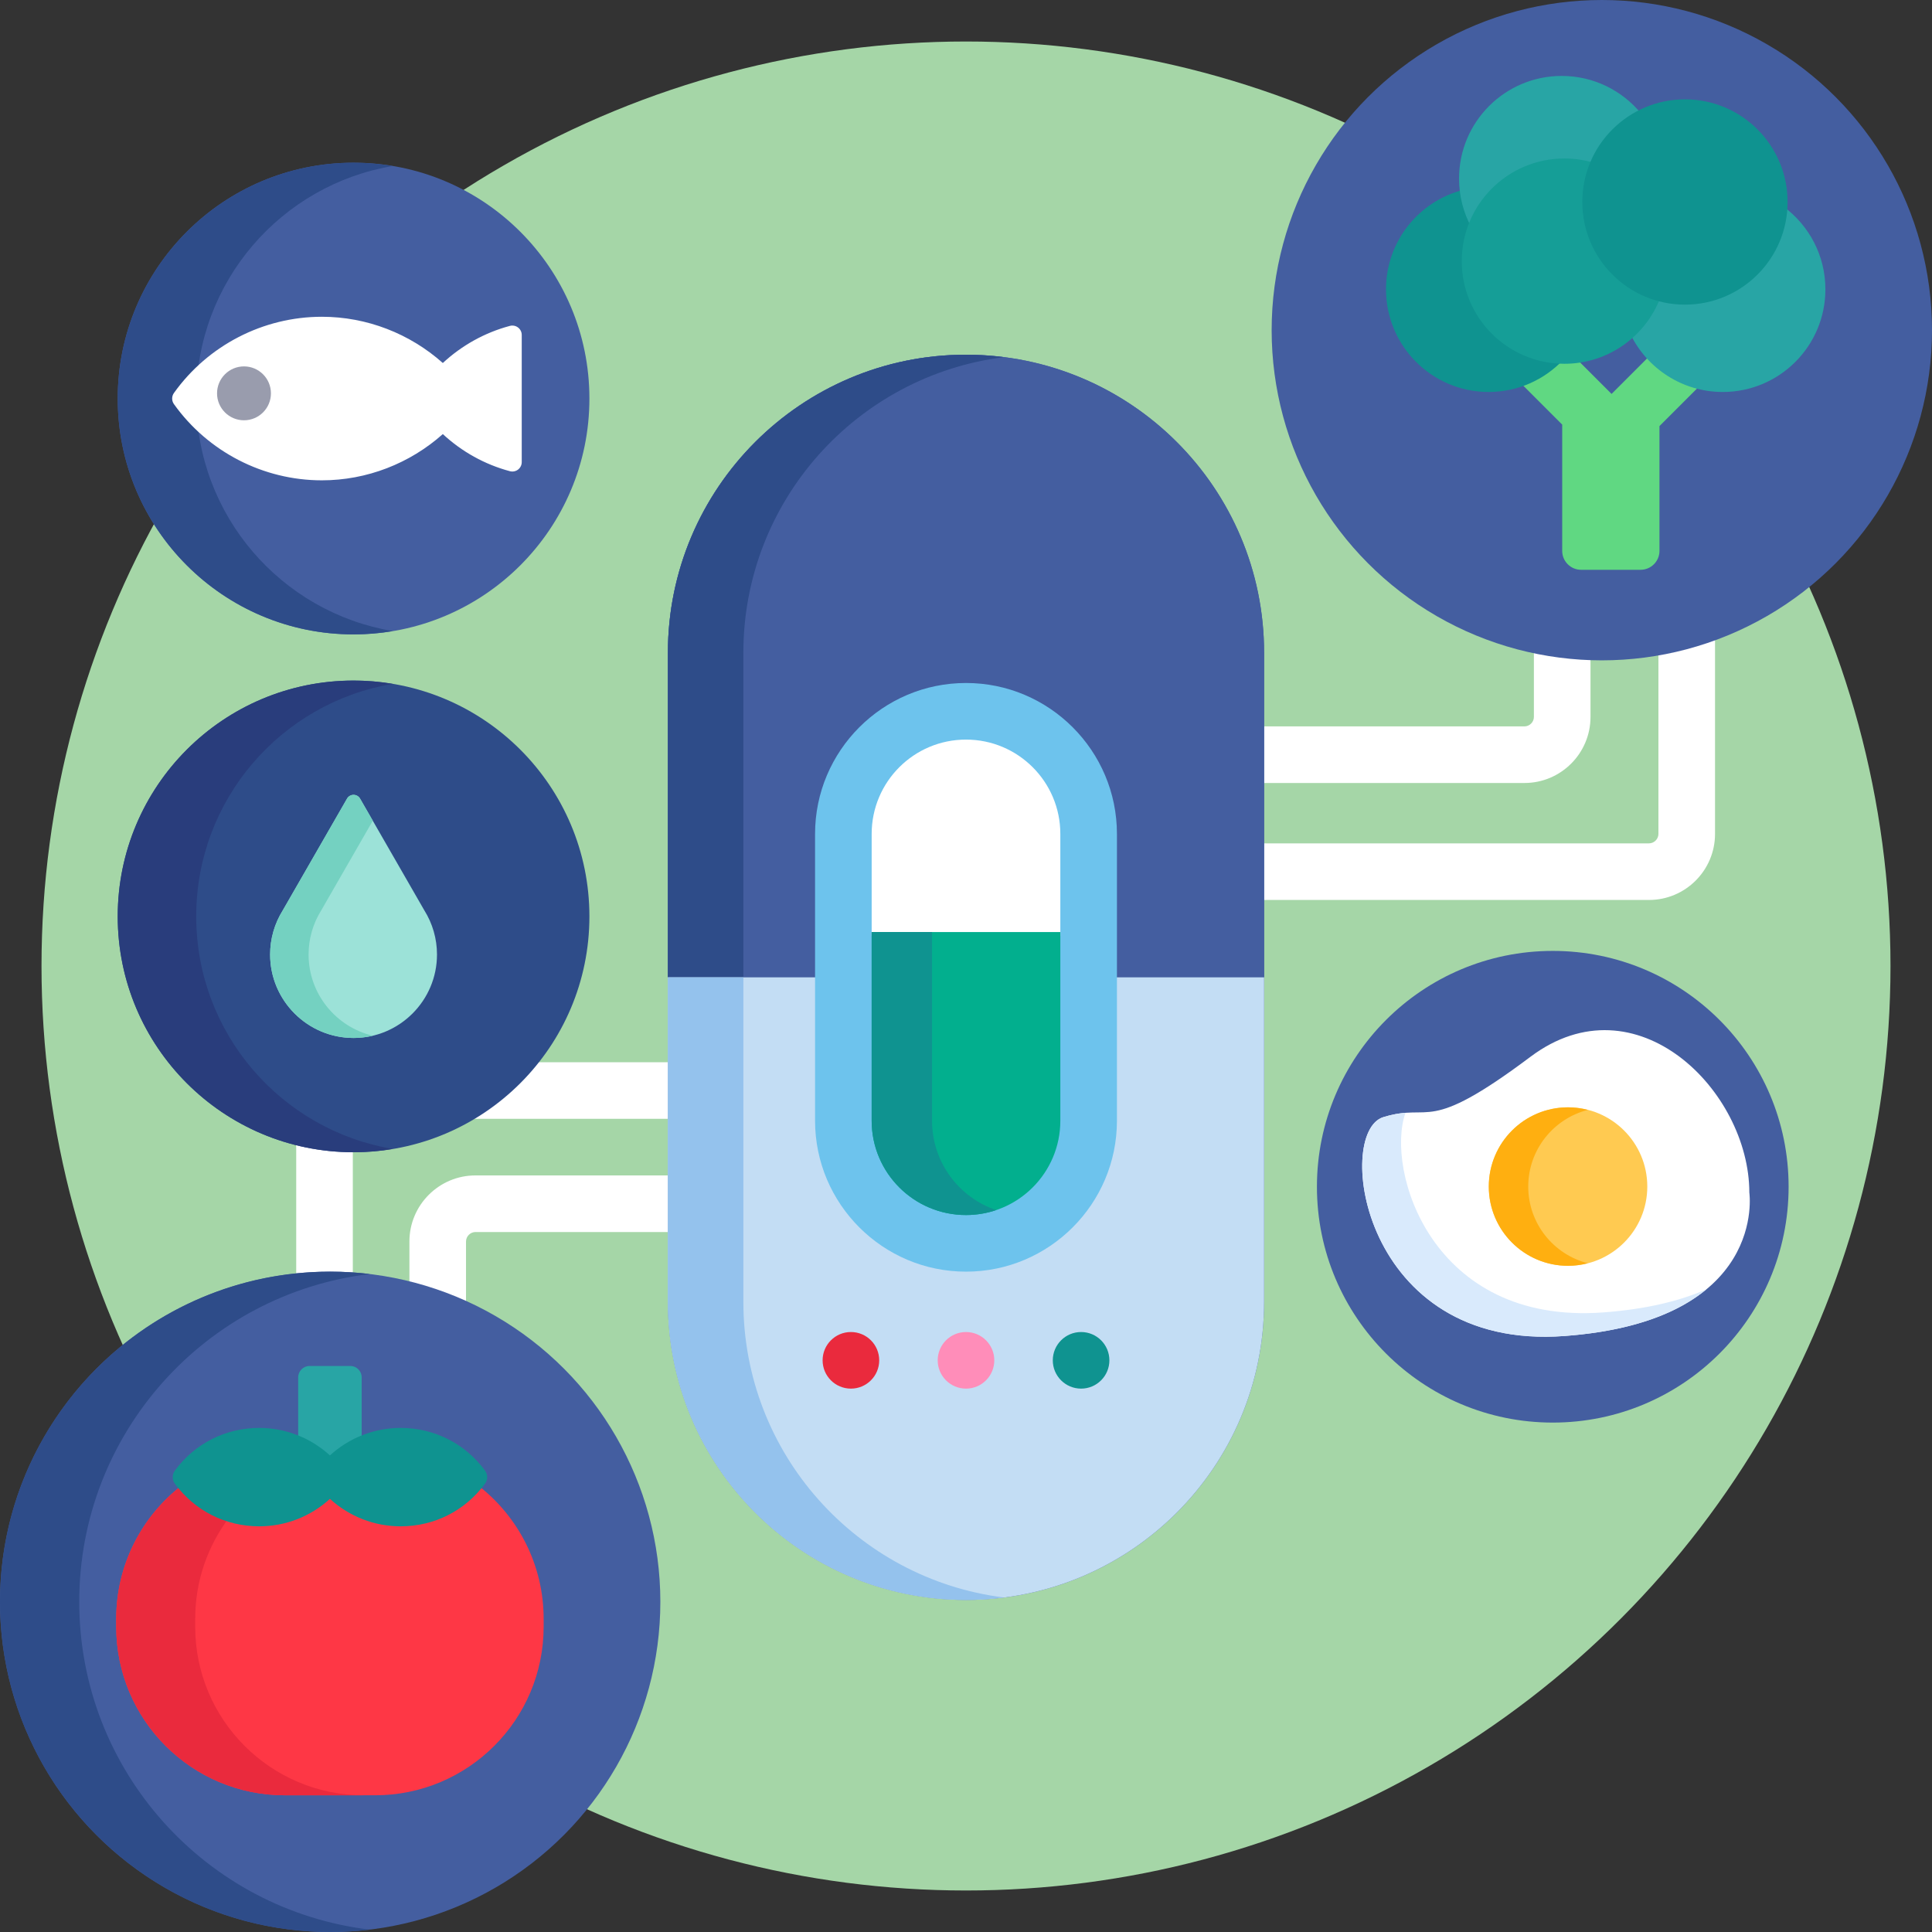 <?xml version="1.0" encoding="iso-8859-1"?>
<!-- Generator: Adobe Illustrator 19.0.0, SVG Export Plug-In . SVG Version: 6.00 Build 0)  -->
<svg version="1.1" id="Capa_1" xmlns="http://www.w3.org/2000/svg" xmlns:xlink="http://www.w3.org/1999/xlink" x="0px" y="0px"
	 viewBox="0 0 512 512" style="enable-background:new 0 0 512 512;" xml:space="preserve">
<rect x="0" y="0" width="512" height="512" fill="#333333" stroke="none"/>
<circle style="fill:#A5D6A7;" cx="256" cy="256" r="245"/>
<g>
	<path style="fill:#FFFFFF;" d="M439.5,172.698V221c0,1.355-1.145,2.5-2.5,2.5H334v15h103c9.649,0,17.5-7.851,17.5-17.5v-52.365
		C449.685,170.421,444.672,171.79,439.5,172.698z"/>
	<path style="fill:#FFFFFF;" d="M406.5,172.115V190c0,1.355-1.145,2.5-2.5,2.5h-70v15h70c9.649,0,17.5-7.851,17.5-17.5v-16.054
		C416.375,173.771,411.363,173.148,406.5,172.115z"/>
	<path style="fill:#FFFFFF;" d="M78.5,302.455v36.008c2.96-0.307,5.963-0.467,9.002-0.467c2.017,0,4.016,0.075,5.998,0.211v-33.854
		C88.326,304.337,83.301,303.68,78.5,302.455z"/>
	<path style="fill:#FFFFFF;" d="M123.725,296.501H178v-15h-36.506C136.588,287.556,130.559,292.66,123.725,296.501z"/>
	<path style="fill:#FFFFFF;" d="M108.5,329v11.579c5.201,1.302,10.217,3.075,15,5.272V329c0-1.355,1.145-2.5,2.5-2.5h52v-15h-52
		C116.351,311.5,108.5,319.351,108.5,329z"/>
</g>
<g>
	<path style="fill:#445EA0;" d="M256,94c-43.631,0-79,35.37-79,79v172c0,43.63,35.369,79,79,79s79-35.37,79-79V173
		C335,129.37,299.631,94,256,94z M295,297c0,21.505-17.495,39-39,39s-39-17.495-39-39v-76c0-21.505,17.495-39,39-39s39,17.495,39,39
		V297z"/>
	<path style="fill:#445EA0;" d="M256,94c-43.631,0-79,35.37-79,79v86h40v-38c0-21.505,17.495-39,39-39s39,17.495,39,39v38h40v-86
		C335,129.37,299.631,94,256,94z"/>
</g>
<path style="fill:#2E4C89;" d="M266,94.652C262.723,94.238,259.39,94,256,94c-43.631,0-79,35.37-79,79v86h20v-86
	C197,132.76,227.094,99.57,266,94.652z"/>
<path style="fill:#C3DDF4;" d="M295,259v38c0,21.505-17.495,39-39,39s-39-17.495-39-39v-38h-40v86c0,43.63,35.369,79,79,79
	s79-35.37,79-79v-86H295z"/>
<path id="SVGCleanerId_0" style="fill:#02AF8E;" d="M231,247v50c0,13.807,11.193,25,25,25s25-11.193,25-25v-50H231z"/>
<path style="fill:#94C2ED;" d="M197,345v-86h-20v86c0,43.63,35.369,79,79,79c3.39,0,6.723-0.238,10-0.652
	C227.094,418.43,197,385.24,197,345z"/>
<path style="fill:#6DC3ED;" d="M256,337c-22.056,0-40-17.944-40-40v-76c0-22.056,17.944-40,40-40s40,17.944,40,40v76
	C296,319.056,278.056,337,256,337z"/>
<path style="fill:#FFFFFF;" d="M256,196c-13.807,0-25,11.193-25,25v27h50v-27C281,207.193,269.807,196,256,196z"/>
<g>
	<path id="SVGCleanerId_0_1_" style="fill:#02AF8E;" d="M231,247v50c0,13.807,11.193,25,25,25s25-11.193,25-25v-50H231z"/>
</g>
<path style="fill:#0F9390;" d="M247,297v-50h-16v50c0,13.807,11.193,25,25,25c2.799,0,5.487-0.467,8-1.315
	C254.118,317.348,247,308.008,247,297z"/>
<circle style="fill:#445EA0;" cx="424.5" cy="87.5" r="87.5"/>
<path style="fill:#60D882;" d="M437.177,94.3l-10.093,10.094l-9.214-9.214c-1.084,0.139-2.18,0.226-3.289,0.226
	c-0.579,0-1.151-0.026-1.721-0.063c-2.775,2.729-6.148,4.848-9.91,6.131l11.05,11.05V146c0,2.75,2.25,5,5,5h15.777
	c2.75,0,5-2.25,5-5v-33.087l10.743-10.744C445.3,100.936,440.675,98.142,437.177,94.3z"/>
<path style="fill:#0F9390;" d="M388.379,69.203c0-3.605,0.732-7.042,2.055-10.171c-1.346-2.683-2.244-5.625-2.597-8.732
	c-11.798,2.975-20.531,13.654-20.531,26.376c0,15.024,12.179,27.202,27.202,27.202c7.768,0,14.768-3.26,19.725-8.481
	C399.944,95.208,388.379,83.533,388.379,69.203z"/>
<g>
	<path style="fill:#28A5A5;" d="M472.695,54.786c-0.658,13.867-12.143,24.946-26.169,24.946c-2.255,0-4.501-0.289-6.674-0.86
		l-0.836-0.219l-0.338,0.795c-1.527,3.586-3.787,6.699-6.557,9.203c4.429,9.018,13.7,15.227,24.425,15.227
		c15.024,0,27.203-12.178,27.203-27.202C483.75,67.698,479.4,59.74,472.695,54.786z"/>
	<path style="fill:#28A5A5;" d="M414.581,43c2.199,0,4.435,0.293,6.645,0.872l0.836,0.219l0.338-0.795
		c2.504-5.896,6.991-10.512,12.486-13.235c-4.989-6.067-12.553-9.938-21.021-9.938c-15.022,0-27.202,12.179-27.202,27.202
		c0,4.692,1.189,9.107,3.28,12.96C393.6,50.214,403.263,43,414.581,43z"/>
</g>
<path style="fill:#159E97;" d="M420.324,53.529c0-3.68,0.766-7.183,2.142-10.364C419.97,42.41,417.323,42,414.581,42
	c-15.023,0-27.202,12.179-27.202,27.203s12.179,27.202,27.202,27.202c11.604,0,21.505-7.268,25.414-17.498
	C428.696,75.998,420.324,65.723,420.324,53.529z"/>
<circle style="fill:#0F9390;" cx="446.53" cy="53.53" r="27.2"/>
<circle style="fill:#445EA0;" cx="87.5" cy="424.5" r="87.5"/>
<path style="fill:#2E4C89;" d="M21,424.498c0-44.771,33.627-81.684,77.002-86.872c-3.443-0.412-6.946-0.629-10.5-0.629
	C39.176,336.997,0,376.172,0,424.498S39.176,512,87.502,512c3.554,0,7.057-0.218,10.5-0.629C54.627,506.183,21,469.27,21,424.498z"
	/>
<path style="fill:#FE3745;" d="M126.826,393.754c-5.097,6.207-12.544,9.741-20.659,9.741c-6.693,0-13.105-2.495-18.057-7.022
	l-0.675-0.618l-0.675,0.618c-4.95,4.528-11.362,7.022-18.055,7.022c-8.116,0-15.564-3.534-20.661-9.742
	c-10.49,8.177-17.245,20.923-17.245,35.254v2.079c0,24.678,20.007,44.685,44.685,44.685h23.902
	c24.678,0,44.685-20.006,44.685-44.685v-2.079C144.071,414.676,137.316,401.931,126.826,393.754z"/>
<path style="fill:#EA2A3D;" d="M51.729,431.086v-2.079c0-10.035,3.321-19.286,8.908-26.742c-4.891-1.528-9.249-4.44-12.592-8.512
	C37.555,401.93,30.8,414.676,30.8,429.007v2.079c0,24.678,20.007,44.685,44.685,44.685h20.929
	C71.735,475.771,51.729,455.764,51.729,431.086z"/>
<path style="fill:#28A5A5;" d="M86.761,386.44l0.675,0.617l0.675-0.617c2.302-2.105,4.922-3.764,7.736-4.944V365c0-1.65-1.35-3-3-3
	H82.024c-1.65,0-3,1.35-3,3v16.496C81.84,382.676,84.459,384.335,86.761,386.44z"/>
<path style="fill:#0F9390;" d="M106.167,404.495c-6.943,0-13.596-2.587-18.731-7.285c-5.135,4.697-11.787,7.284-18.729,7.285
	c-8.931,0-17.087-4.123-22.373-11.31c-0.757-1.028-0.757-2.429-0.001-3.458c5.287-7.187,13.441-11.31,22.372-11.311
	c6.944,0.001,13.597,2.588,18.731,7.285c5.136-4.697,11.787-7.284,18.729-7.285c8.933,0.001,17.088,4.124,22.374,11.311
	c0.756,1.028,0.756,2.429,0,3.457C123.252,400.372,115.098,404.495,106.167,404.495L106.167,404.495z"/>
<circle style="fill:#EA2A3D;" cx="225.5" cy="360.5" r="7.5"/>
<circle style="fill:#FF8DB9;" cx="256" cy="360.5" r="7.5"/>
<circle style="fill:#0F9390;" cx="286.5" cy="360.5" r="7.5"/>
<circle style="fill:#2E4C89;" cx="93.7" cy="242.86" r="62.5"/>
<path style="fill:#293D7C;" d="M52,242.856c0-30.973,22.534-56.667,52.099-61.623c-3.385-0.567-6.856-0.878-10.402-0.878
	c-34.519,0-62.502,27.983-62.502,62.501c0,34.519,27.983,62.502,62.502,62.502c3.546,0,7.018-0.311,10.402-0.878
	C74.534,299.524,52,273.829,52,242.856z"/>
<circle style="fill:#445EA0;" cx="93.7" cy="105.62" r="62.5"/>
<path style="fill:#2E4C89;" d="M52,105.619c0-30.973,22.534-56.667,52.099-61.624c-3.385-0.567-6.856-0.878-10.402-0.878
	c-34.519,0-62.502,27.983-62.502,62.501c0,34.519,27.983,62.502,62.502,62.502c3.546,0,7.018-0.311,10.402-0.878
	C74.534,162.287,52,136.592,52,105.619z"/>
<circle style="fill:#445EA0;" cx="411.5" cy="314.5" r="62.5"/>
<path style="fill:#9CE2D8;" d="M93.696,210.642c0.713,0,1.371,0.381,1.727,0.999l17.023,29.603
	c2.199,3.514,3.361,7.564,3.361,11.717c0,12.192-9.92,22.112-22.111,22.112s-22.111-9.919-22.111-22.112
	c0-4.152,1.162-8.203,3.361-11.717l17.023-29.603C92.325,211.023,92.983,210.642,93.696,210.642z"/>
<path style="fill:#74D1C1;" d="M81.777,252.96c0-4.152,1.162-8.203,3.361-11.717L98.793,217.5l-3.37-5.859
	c-0.355-0.618-1.014-0.999-1.727-0.999s-1.371,0.381-1.727,0.999l-17.023,29.603c-2.199,3.514-3.361,7.564-3.361,11.717
	c0,12.192,9.92,22.112,22.111,22.112c1.754,0,3.459-0.211,5.097-0.6C89.051,272.164,81.777,263.398,81.777,252.96z"/>
<path style="fill:#FFFFFF;" d="M117.352,96.202c-8.742-7.792-20.138-12.255-32.053-12.255c-15.517,0-30.176,7.55-39.205,20.197
	c-0.313,0.441-0.472,0.959-0.472,1.476c0,0.518,0.158,1.036,0.472,1.476c9.029,12.646,23.688,20.197,39.205,20.197
	c11.915,0,23.311-4.465,32.053-12.256c5.024,4.661,11.127,8.066,17.785,9.839c0.747,0.199,1.544,0.039,2.157-0.432
	c0.612-0.471,0.971-1.2,0.971-1.972V88.767c0-0.771-0.358-1.502-0.971-1.972c-0.613-0.471-1.41-0.631-2.157-0.433
	C128.477,88.136,122.375,91.541,117.352,96.202z"/>
<circle style="fill:#999CAD;" cx="64.66" cy="104.24" r="7.141"/>
<path style="fill:#FFFFFF;" d="M463.592,316.056c0-27-30-57-58-36s-25.999,12-39,16c-13,4-5.787,61.985,48,58
	C468.593,350.056,463.592,316.056,463.592,316.056z"/>
<path style="fill:#D9EAFC;" d="M424.878,347.804c-45.673,3.383-57.76-37.91-52.409-52.896c-1.644,0.126-3.51,0.421-5.877,1.149
	c-13,4-5.787,61.985,48,58c18.813-1.393,30.459-6.43,37.656-12.399C445.445,344.675,436.539,346.94,424.878,347.804z"/>
<circle style="fill:#FFCA51;" cx="415.55" cy="314.45" r="21"/>
<path style="fill:#FFAF10;" d="M405,314.454c0-9.789,6.709-17.991,15.773-20.317c-1.674-0.43-3.418-0.683-5.227-0.683
	c-11.599,0-21.001,9.402-21.001,20.999c0,11.598,9.402,21,21,21c1.809,0,3.554-0.252,5.228-0.682
	C411.709,332.445,405,324.243,405,314.454z"/>
<g>
</g>
<g>
</g>
<g>
</g>
<g>
</g>
<g>
</g>
<g>
</g>
<g>
</g>
<g>
</g>
<g>
</g>
<g>
</g>
<g>
</g>
<g>
</g>
<g>
</g>
<g>
</g>
<g>
</g>
</svg>
